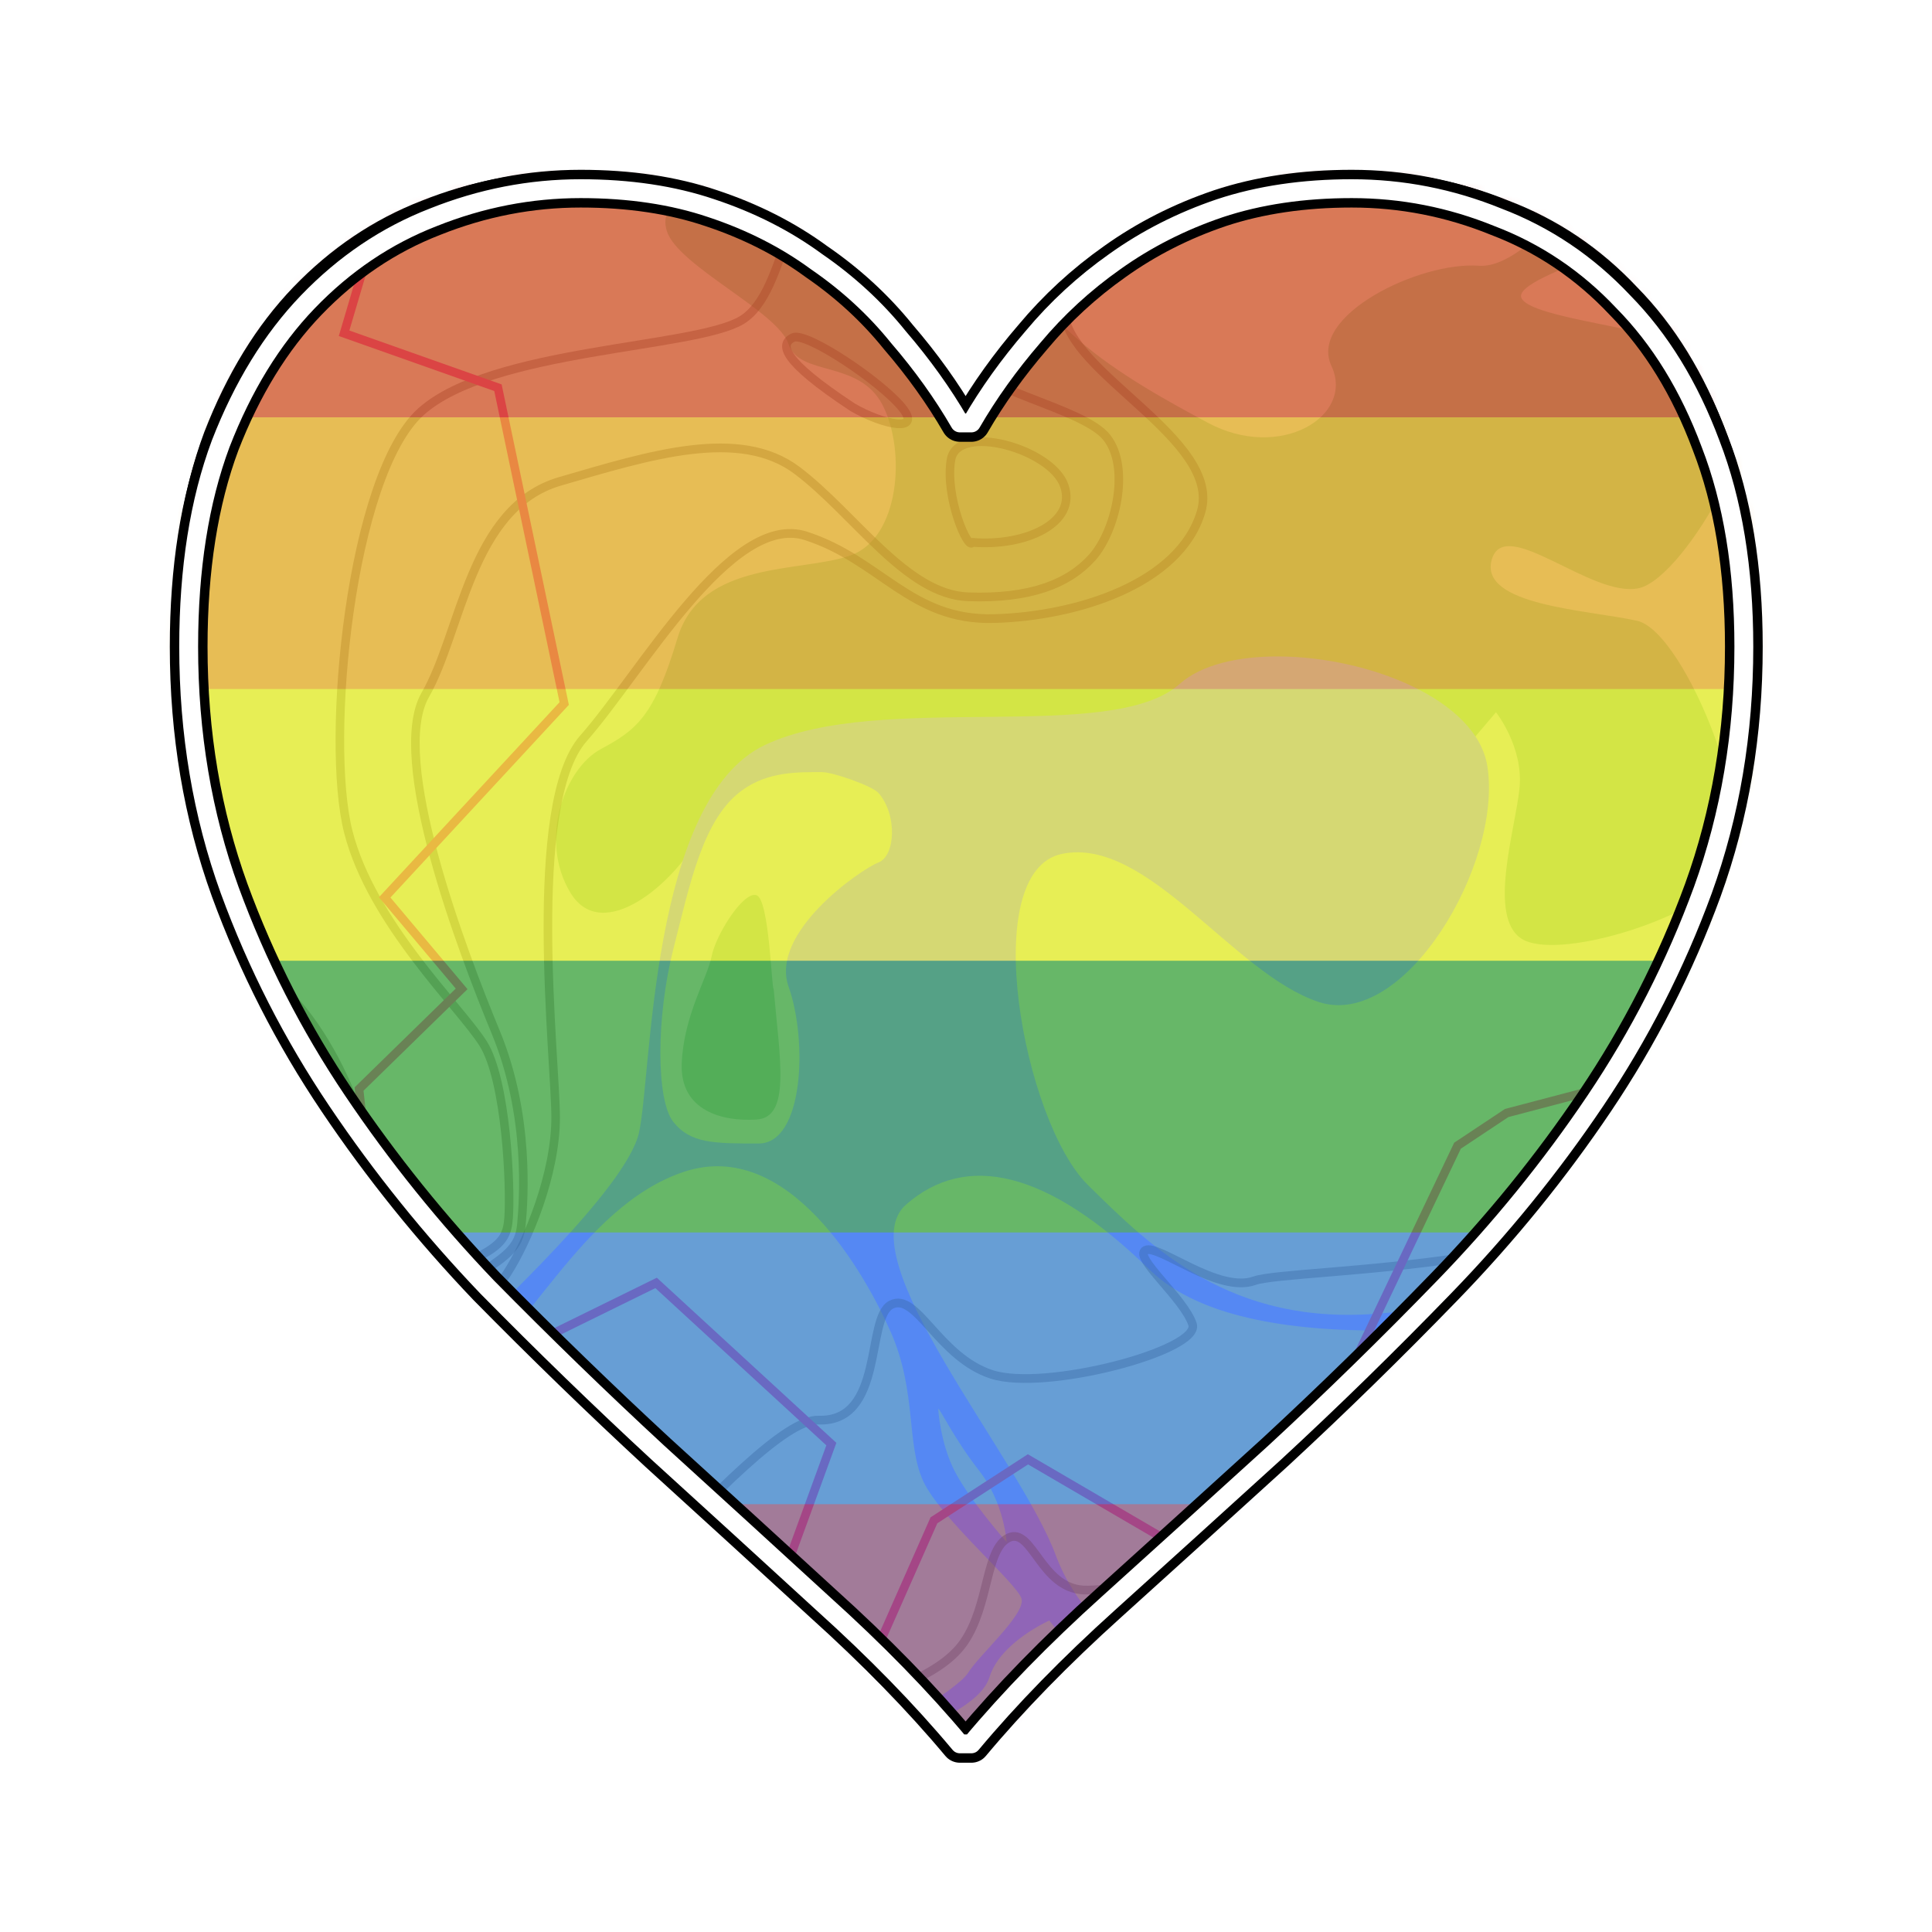 <?xml version="1.0" encoding="UTF-8" standalone="no"?>
<!-- Created with Inkscape (http://www.inkscape.org/) -->

<svg
   width="256"
   height="256"
   viewBox="0 0 256 256"
   version="1.1"
   id="svg1"
   inkscape:version="1.3.2 (091e20e, 2023-11-25, custom)"
   sodipodi:docname="osmheart_lgbtq_horizontal.svg"
   xmlns:inkscape="http://www.inkscape.org/namespaces/inkscape"
   xmlns:sodipodi="http://sodipodi.sourceforge.net/DTD/sodipodi-0.dtd"
   xmlns="http://www.w3.org/2000/svg"
   xmlns:svg="http://www.w3.org/2000/svg"
   xmlns:rdf="http://www.w3.org/1999/02/22-rdf-syntax-ns#"
   xmlns:cc="http://creativecommons.org/ns#">
  <sodipodi:namedview
     id="namedview1"
     pagecolor="#505050"
     bordercolor="#eeeeee"
     borderopacity="1"
     inkscape:showpageshadow="0"
     inkscape:pageopacity="0"
     inkscape:pagecheckerboard="true"
     inkscape:deskcolor="#505050"
     inkscape:document-units="px"
     showgrid="true"
     inkscape:zoom="2.2636719"
     inkscape:cx="203.43054"
     inkscape:cy="136.283"
     inkscape:current-layer="layer1">
    <inkscape:grid
       id="grid1"
       units="px"
       originx="0"
       originy="0"
       spacingx="4"
       spacingy="4"
       empcolor="#0099e5"
       empopacity="0.302"
       color="#0099e5"
       opacity="0.149"
       empspacing="32"
       dotted="false"
       gridanglex="30"
       gridanglez="30"
       visible="true"
       snapvisiblegridlinesonly="false" />
  </sodipodi:namedview>
  <defs
     id="defs1">
    <clipPath
       clipPathUnits="userSpaceOnUse"
       id="clipPath5466">
      <path
         style="fill:#ceeeab;fill-opacity:1;stroke:none"
         d="m 9,12.25 c 0,0 7.5,13 11.75,27.75 C 25,54.75 27,65.5 27,65.5 c 0,0 -5.5,12.75 -8.25,24.75 -2.75,12 -5.75,23 -5.75,23 0,0 5.75,16 9.25,30 3.5,14 3.75,24.25 3.75,24.25 0,0 -4,10.25 -7.5,24.25 -3.5,14 -5,30.75 -5,30.75 0,0 9.25,-2 28.5,1.25 19.25,3.25 32.25,6 32.25,6 0,0 12.75,-2.75 24,-6.25 11.25,-3.5 16.25,-6.5 16.25,-6.5 0,0 5.5,0.5 22.5,6.25 17,5.75 29.25,8.5 29.25,8.5 0,0 13,-2.75 26,-5.75 13,-3 26.5,-8 26.5,-8 0,0 -0.75,-5 4.25,-24.5 5,-19.5 8.75,-28 8.75,-28 0,0 -0.5,-4.5 -3.75,-19.75 C 224.75,130.5 218,116 218,116 c 0,0 1.75,-10.5 6.75,-23.75 C 229.75,79 235,65.5 235,65.5 c 0,0 -4.75,-15.25 -7.5,-29.75 C 224.75,21.25 219.25,10 219.25,10 c 0,0 -24.25,9 -31.75,10.5 -7.5,1.5 -21,5.25 -21,5.25 0,0 -9.75,-4.25 -22,-8.5 -12.25,-4.25 -29.75,-5.5 -29.75,-5.5 0,0 -3.25,3.5 -22,8 -18.75,4.5 -27.5,5.75 -27.5,5.75 0,0 -18.5,-9 -31.5,-11.5 -13,-2.5 -24,-2 -24.75,-1.75 z"
         id="path5468" />
    </clipPath>
    <clipPath
       clipPathUnits="userSpaceOnUse"
       id="clipPath5383">
      <path
         style="fill:#ceeeab;fill-opacity:1;stroke:none"
         d="m 9,12.25 c 0,0 7.5,13 11.75,27.75 C 25,54.75 27,65.5 27,65.5 c 0,0 -5.5,12.75 -8.25,24.75 -2.75,12 -5.75,23 -5.75,23 0,0 5.75,16 9.25,30 3.5,14 3.75,24.25 3.75,24.25 0,0 -4,10.25 -7.5,24.25 -3.5,14 -5,30.75 -5,30.75 0,0 9.25,-2 28.5,1.25 19.25,3.25 32.25,6 32.25,6 0,0 12.75,-2.75 24,-6.25 11.25,-3.5 16.25,-6.5 16.25,-6.5 0,0 5.5,0.5 22.5,6.25 17,5.75 29.25,8.5 29.25,8.5 0,0 13,-2.75 26,-5.75 13,-3 26.5,-8 26.5,-8 0,0 -0.75,-5 4.25,-24.5 5,-19.5 8.75,-28 8.75,-28 0,0 -0.5,-4.5 -3.75,-19.75 C 224.75,130.5 218,116 218,116 c 0,0 1.75,-10.5 6.75,-23.75 C 229.75,79 235,65.5 235,65.5 c 0,0 -4.75,-15.25 -7.5,-29.75 C 224.75,21.25 219.25,10 219.25,10 c 0,0 -24.25,9 -31.75,10.5 -7.5,1.5 -21,5.25 -21,5.25 0,0 -9.75,-4.25 -22,-8.5 -12.25,-4.25 -29.75,-5.5 -29.75,-5.5 0,0 -3.25,3.5 -22,8 -18.75,4.5 -27.5,5.75 -27.5,5.75 0,0 -18.5,-9 -31.5,-11.5 -13,-2.5 -24,-2 -24.75,-1.75 z"
         id="path5385" />
    </clipPath>
    <clipPath
       clipPathUnits="userSpaceOnUse"
       id="clipPath5426">
      <path
         style="fill:#ceeeab;fill-opacity:1;stroke:none"
         d="m 9,12.25 c 0,0 7.5,13 11.75,27.75 C 25,54.75 27,65.5 27,65.5 c 0,0 -5.5,12.75 -8.25,24.75 -2.75,12 -5.75,23 -5.75,23 0,0 5.75,16 9.25,30 3.5,14 3.75,24.25 3.75,24.25 0,0 -4,10.25 -7.5,24.25 -3.5,14 -5,30.75 -5,30.75 0,0 9.25,-2 28.5,1.25 19.25,3.25 32.25,6 32.25,6 0,0 12.75,-2.75 24,-6.25 11.25,-3.5 16.25,-6.5 16.25,-6.5 0,0 5.5,0.5 22.5,6.25 17,5.75 29.25,8.5 29.25,8.5 0,0 13,-2.75 26,-5.75 13,-3 26.5,-8 26.5,-8 0,0 -0.75,-5 4.25,-24.5 5,-19.5 8.75,-28 8.75,-28 0,0 -0.5,-4.5 -3.75,-19.75 C 224.75,130.5 218,116 218,116 c 0,0 1.75,-10.5 6.75,-23.75 C 229.75,79 235,65.5 235,65.5 c 0,0 -4.75,-15.25 -7.5,-29.75 C 224.75,21.25 219.25,10 219.25,10 c 0,0 -24.25,9 -31.75,10.5 -7.5,1.5 -21,5.25 -21,5.25 0,0 -9.75,-4.25 -22,-8.5 -12.25,-4.25 -29.75,-5.5 -29.75,-5.5 0,0 -3.25,3.5 -22,8 -18.75,4.5 -27.5,5.75 -27.5,5.75 0,0 -18.5,-9 -31.5,-11.5 -13,-2.5 -24,-2 -24.75,-1.75 z"
         id="path5428" />
    </clipPath>
    <clipPath
       clipPathUnits="userSpaceOnUse"
       id="clipPath8">
      <path
         d="m 173.125,37 q 8.845,0 17.091,3.351 8.395,3.198 14.692,9.9 6.446,6.549 10.194,16.601 3.898,10.052 3.898,23.759 0,15.23 -4.797,28.48 -4.797,13.098 -12.593,24.673 -7.796,11.575 -17.69,21.779 -9.745,10.052 -19.789,19.342 -10.045,9.138 -19.489,17.667 -9.295,8.377 -16.041,16.449 h -1.349 q -6.746,-8.072 -16.041,-16.449 -9.295,-8.529 -19.339,-17.667 -10.044,-9.29 -19.939,-19.342 -9.745,-10.204 -17.54,-21.779 -7.796,-11.575 -12.593,-24.673 -4.797,-13.25 -4.797,-28.48 0,-13.707 3.748,-23.759 Q 44.646,56.799 50.942,50.25 57.389,43.549 65.634,40.351 74.03,37 82.875,37 q 8.545,0 15.292,2.284 6.896,2.285 12.293,6.244 5.547,3.808 9.595,8.833 4.198,4.874 7.196,10.052 h 1.349 q 2.998,-5.178 7.196,-10.052 4.198,-5.026 9.595,-8.833 5.547,-3.96 12.293,-6.244 Q 164.58,37 173.125,37 Z"
         id="path8"
         style="font-size:173.333px;font-family:'Nirmala UI';-inkscape-font-specification:'Nirmala UI';fill-rule:evenodd;stroke-width:1.648;stroke-linejoin:round"
         aria-label="♥" />
    </clipPath>
    <filter
       inkscape:collect="always"
       style="color-interpolation-filters:sRGB"
       id="filter8"
       x="-0.108"
       y="-0.108"
       width="1.216"
       height="1.216">
      <feGaussianBlur
         inkscape:collect="always"
         stdDeviation="9.36"
         id="feGaussianBlur8" />
    </filter>
    <filter
       inkscape:collect="always"
       style="color-interpolation-filters:sRGB"
       id="filter1"
       x="-0.087"
       y="-0.087"
       width="1.174"
       height="1.174">
      <feGaussianBlur
         inkscape:collect="always"
         stdDeviation="6.44"
         id="feGaussianBlur1" />
    </filter>
    <mask
       maskUnits="userSpaceOnUse"
       id="mask1">
      <path
         d="m 94.745,2.768 q 5.944,2e-7 11.484,2.251 5.641,2.149 9.872,6.652 4.332,4.401 6.85,11.155 2.619,6.754 2.619,15.965 0,10.234 -3.224,19.138 -3.224,8.801 -8.462,16.579 -5.238,7.778 -11.887,14.635 -6.548,6.754 -13.297,12.997 -6.749,6.14 -13.096,11.871 -6.246,5.629 -10.779,11.053 H 63.919 Q 59.386,119.641 53.14,114.012 46.894,108.281 40.145,102.141 33.395,95.898 26.746,89.143 20.198,82.287 14.96,74.509 9.722,66.731 6.498,57.93 3.274,49.026 3.274,38.792 q 3e-7,-9.211 2.518,-15.965 2.619,-6.754 6.85,-11.155 4.332,-4.503 9.872,-6.652 5.641,-2.251 11.585,-2.251 5.742,2e-7 10.275,1.535 4.634,1.535 8.261,4.196 3.727,2.558 6.447,5.936 2.821,3.275 4.835,6.754 h 0.907 q 2.015,-3.48 4.835,-6.754 2.821,-3.377 6.447,-5.936 Q 79.836,5.839 84.369,4.304 89.003,2.768 94.745,2.768 Z"
         id="path1"
         style="font-size:173.333px;font-family:'Nirmala UI';-inkscape-font-specification:'Nirmala UI';fill:#ffffff;fill-opacity:1;fill-rule:evenodd;stroke-width:1.107;stroke-linejoin:round"
         aria-label="♥" />
    </mask>
  </defs>
  <g
     inkscape:label="Layer 1"
     inkscape:groupmode="layer"
     id="layer1">
    <path
       d="m 179.572,24 q 10.109,0 19.532,3.829 9.595,3.655 16.791,11.314 7.367,7.485 11.651,18.972 Q 232,69.603 232,85.269 q 0,17.406 -5.483,32.549 -5.483,14.969 -14.392,28.198 -8.909,13.228 -20.217,24.89 -11.137,11.488 -22.616,22.105 -11.479,10.444 -22.273,20.191 Q 136.395,222.775 128.685,232 h -1.542 Q 119.433,222.775 108.811,213.202 98.188,203.454 86.708,193.011 75.229,182.393 63.921,170.905 52.784,159.244 43.875,146.015 34.965,132.787 29.483,117.818 24,102.674 24,85.269 24,69.603 28.283,58.115 32.738,46.628 39.934,39.143 47.301,31.485 56.725,27.829 66.32,24 76.428,24 q 9.766,0 17.476,2.611 7.881,2.611 14.049,7.136 6.339,4.351 10.965,10.095 4.797,5.57 8.224,11.488 h 1.542 q 3.427,-5.918 8.224,-11.488 4.797,-5.744 10.965,-10.095 6.339,-4.526 14.049,-7.136 Q 169.806,24 179.572,24 Z"
       id="text8-4-6"
       style="font-size:173.333px;font-family:'Nirmala UI';-inkscape-font-specification:'Nirmala UI';display:inline;mix-blend-mode:normal;fill:#000000;fill-opacity:1;fill-rule:evenodd;stroke-width:1.883;stroke-linejoin:round;filter:url(#filter8)"
       aria-label="♥"
       inkscape:label="Base Heart Shadow"
       transform="matrix(1.012,0,0,1.012,-1.555,-1.555)"
       sodipodi:insensitive="true" />
    <g
       id="Map"
       mask="none"
       clip-path="url(#clipPath8)"
       transform="matrix(1.143,0,0,1.143,-18.286,-18.286)"
       inkscape:label="Base Heart Map"
       style="display:inline;stroke-width:1;stroke-dasharray:none"
       sodipodi:insensitive="true">
      <g
         id="layer4"
         inkscape:label="map_details"
         style="display:inline;stroke-width:1;stroke-dasharray:none"
         transform="matrix(0.991,0,0,1.01,7.08,16)"
         mask="none">
        <path
           style="fill:#ceeeab;fill-opacity:1;stroke:none;stroke-width:1;stroke-dasharray:none"
           d="m 9,2.25 c 0,0 7.5,13 11.75,27.75 C 25,44.75 27,55.5 27,55.5 c 0,0 -5.5,12.75 -8.25,24.75 -2.75,12 -5.75,23 -5.75,23 0,0 5.75,16 9.25,30 3.5,14 3.75,24.25 3.75,24.25 0,0 -4,10.25 -7.5,24.25 -3.5,14 -5,30.75 -5,30.75 0,0 9.25,-2 28.5,1.25 19.25,3.25 32.25,6 32.25,6 0,0 12.75,-2.75 24,-6.25 11.25,-3.5 16.25,-6.5 16.25,-6.5 0,0 5.5,0.5 22.5,6.25 17,5.75 29.25,8.5 29.25,8.5 0,0 13,-2.75 26,-5.75 13,-3 26.5,-8 26.5,-8 0,0 -0.75,-5 4.25,-24.5 5,-19.5 8.75,-28 8.75,-28 0,0 -0.5,-4.5 -3.75,-19.75 C 224.75,120.5 218,106 218,106 c 0,0 1.75,-10.5 6.75,-23.75 C 229.75,69 235,55.5 235,55.5 c 0,0 -4.75,-15.25 -7.5,-29.75 C 224.75,11.25 219.25,0 219.25,0 c 0,0 -24.25,9 -31.75,10.5 -7.5,1.5 -21,5.25 -21,5.25 0,0 -9.75,-4.25 -22,-8.5 -12.25,-4.25 -29.75,-5.5 -29.75,-5.5 0,0 -3.25,3.5 -22,8 -18.75,4.5 -27.5,5.75 -27.5,5.75 0,0 -18.5,-9 -31.5,-11.5 C 20.75,1.5 9.75,2 9,2.25 Z"
           id="path3834-9" />
        <g
           id="g5438"
           clip-path="url(#clipPath5466)"
           transform="translate(0,-10)"
           style="stroke-width:1;stroke-dasharray:none">
          <path
             style="fill:#a6dd8b;fill-opacity:1;stroke:none;stroke-width:1;stroke-dasharray:none"
             d="m 110.75,5.5 -4.25,7 c -0.75,9 -2.25,13.75 -8.5,16.5 -6.25,2.75 -12.25,3.5 -11,7.5 1.25,4 13,9.25 14.25,13 1.25,3.75 8.25,1.75 11,7 2.75,5.25 2,15.25 -3.75,17.25 -5.75,2 -17.5,0.5 -20.25,9.5 -2.75,9 -4.75,10.5 -9,12.75 -4.25,2.25 -7.25,10.5 -3.5,16.5 3.75,6 12.25,-1.25 15,-6.5 C 93.5,100.75 98,97.25 98,97.25 h 23.75 l 59,-1.75 3.25,-3.75 c 0,0 3.25,4 2.75,8.75 -0.5,4.75 -3.75,14.75 0.25,17.25 4,2.5 19.5,-2 24,-7 4.5,-5 -4.75,-28.25 -10.5,-29.5 -5.75,-1.25 -18.5,-1.75 -17,-7 1.5,-5.25 11.75,4.5 17.25,3.25 5.5,-1.25 16.75,-21 12,-25.25 C 208,48 188.5,47 187,44.25 c -1.5,-2.75 21,-8 22.25,-11 1.25,-3 -2.5,-7.25 -6.25,-8.5 C 199.25,23.5 189,41 182,40.5 175,40 162,46.25 164.75,52 c 2.75,5.75 -6,11 -14.5,6.5 -8.5,-4.5 -24.75,-13 -21.75,-24 3,-11 21.5,-18.75 21.5,-18.75 z M 97.188,112.719 c -1.595,0.146 -4.469,4.688 -4.938,7.031 -0.5,2.5 -3.25,6.75 -3.5,12.25 -0.25,5.5 4.75,6.75 8.75,6.5 4,-0.25 2.75,-6.75 2,-15 -0.25,0 -0.5,-10.25 -2,-10.75 -0.094,-0.031 -0.206,-0.041 -0.312,-0.031 z m 92.719,51.656 c -6.335,0.295 -6.625,7.469 -7.406,8.875 -1.25,2.25 2.25,13.75 2,18 -0.25,4.25 -4.75,5.25 -9.5,9.75 -4.75,4.5 0.5,16 11.25,31 l 44.75,1.25 -1,-35 c 0,0 4.75,-4.25 -20.75,-24.25 -9.562,-7.5 -15.542,-9.802 -19.344,-9.625 z M 39.938,180.906 C 35.908,180.804 31.656,186.625 30.25,188.5 c -1.5,2 -6.25,5 -17,9.5 l -14.5,34.25 53,4.25 c 0,0 1.75,-11 -4.25,-15.75 C 41.5,216 30.25,215 29.25,207.5 28.25,200 38.5,197.5 43,193.25 47.5,189 45,182 40.75,181 c -0.266,-0.062 -0.544,-0.087 -0.812,-0.094 z"
             id="path5436" />
        </g>
        <path
           style="fill:#aac3e7;fill-opacity:1;stroke:none;stroke-width:1;stroke-dasharray:none"
           d="M 158.531,75.344 C 153.771,75.329 149.5,76.312 147,78.5 c -8,7 -35,0.75 -48.5,7 -13.5,6.25 -13.25,38 -14.75,44.5 -1.5,6.5 -17.5,20.75 -20,23.5 -2.5,2.75 -13.25,7.25 -19.5,8.5 -6.25,1.25 -12.75,7.25 -15.5,11 -2.021,2.756 -7.406,6.45 -10.125,8.219 -0.046,0.181 -0.079,0.349 -0.125,0.531 -0.134,0.535 -0.247,1.083 -0.375,1.625 4.98,-1.605 11.18,-8.18 16.625,-13.625 6.25,-6.25 20,-7.75 27.75,-11.5 7.75,-3.75 14.25,-19.75 26.5,-23.75 12.25,-4 21.25,11.75 24.25,18.5 3,6.75 1.75,12.75 3.75,17 2,4.25 11,11.75 11.5,13.5 0.5,1.75 -5,6.5 -6.25,8.5 -1.25,2 -10.5,7 -11.75,8.75 -0.966,1.352 -1.923,6.773 -2.312,9.219 0.413,-0.169 0.754,-0.311 1.125,-0.469 0.484,-2.529 1.515,-7.078 2.938,-8.5 2,-2 11.25,-4.5 12.5,-8.5 1.25,-4 7,-6.5 7,-6.5 0,0 2.75,4 16,14 8.833,6.667 12.758,15.534 14.406,20.719 0.674,0.171 1.533,0.409 2.031,0.531 -1.221,-4.319 -4.836,-16.239 -8.938,-20.75 -5,-5.5 -18.5,-10.75 -22.75,-22 -4.25,-11.25 -24.5,-34.25 -17.5,-40.25 7,-6 16.5,-4 28.5,7.5 12,11.5 46.25,5.75 57.75,3.75 9.955,-1.731 20.834,14.883 23.906,26.031 0.589,-2.096 1.127,-4.002 1.656,-5.75 -1.738,-1.926 -3.697,-4.62 -5.312,-8.281 -3.75,-8.5 -12,-13.25 -12,-13.25 0,0 8.75,-5 14.75,-7.75 1.617,-0.741 3.006,-1.677 4.188,-2.656 -0.162,-0.774 -0.259,-1.256 -0.438,-2.094 -0.031,-0.146 -0.062,-0.292 -0.094,-0.438 -4.766,5.562 -19.232,9.615 -21.656,10.938 -2.75,1.5 -18.25,3 -35.75,4.5 -17.5,1.5 -26.75,-7.5 -34.25,-14.75 -7.5,-7.25 -13,-36 -3,-38 10,-2 20,13.75 30,17 10,3.25 21.5,-15.75 19.75,-27 C 181.797,80.266 169.003,75.375 158.531,75.344 Z M 105.188,88.625 c 1.275,0.002 5.859,1.594 6.562,2.375 2.25,2.5 2,7.25 0,8 -2,0.75 -12.75,8 -10.5,14.25 2.25,6.25 1.75,18 -3.5,18 -5.25,0 -8,0 -10,-2.5 -2,-2.5 -2,-12 0,-19.75 2,-7.75 3.5,-15 8,-18.25 3.094,-2.234 6.632,-2.128 9.438,-2.125 z m 13.594,73.094 c 0.203,0.014 1.906,3.516 4.719,7.031 3,3.75 3.25,8.25 3.25,8.25 0,0 -4.25,-4.75 -6,-8 -1.75,-3.25 -2,-7.25 -2,-7.25 0,-0.031 0.018,-0.032 0.031,-0.031 z"
           id="path5280" />
        <path
           style="opacity:0.387;fill:none;stroke:#6d7f42;stroke-width:1;stroke-linecap:round;stroke-linejoin:round;stroke-miterlimit:4;stroke-dasharray:none;stroke-opacity:1"
           d="M 122.75,62.25 C 129,62.75 135,60 133.5,55.75 132,51.5 121,48.5 120.25,52.75 c -0.75,4.25 2,10.5 2.5,9.5 z"
           id="path5319" />
        <path
           style="opacity:0.387;fill:none;stroke:#6d7f42;stroke-width:1;stroke-linecap:round;stroke-linejoin:round;stroke-miterlimit:4;stroke-dasharray:none;stroke-opacity:1"
           d="m 108.75,46.75 c -8.5,-5.5 -8.5,-7.25 -7,-8 1.5,-0.75 10.25,5 12.75,8 2.5,3 -2.25,2 -5.75,0 z"
           id="path5321" />
        <g
           id="g5373"
           clip-path="url(#clipPath5383)"
           transform="translate(0,-10)"
           style="stroke-width:1;stroke-dasharray:none">
          <path
             id="path5323"
             d="M 15.75,151.25 C 48.75,148.75 54,147.75 52,141 50,134.25 43.25,117.5 29,118.5 14.75,119.5 6.25,111.75 6.25,111.75"
             style="opacity:0.387;fill:none;stroke:#6d7f42;stroke-width:1;stroke-linecap:round;stroke-linejoin:round;stroke-miterlimit:4;stroke-dasharray:none;stroke-opacity:1" />
          <path
             id="path5311"
             d="m 17.5,177.25 c 18.25,-10 28.75,-8.5 35,-11.5 6.25,-3 13.25,-5.75 15.75,-9.5 2.5,-3.75 5.75,-11.5 5.75,-18 0,-6.5 -3.5,-36 3.25,-43.5 6.75,-7.5 17.25,-26 26,-23.25 8.75,2.75 12.25,9.75 22,9.5 9.75,-0.25 21.75,-4 24.25,-12.25 2.5,-8.25 -15.75,-16 -16,-23 -0.25,-7 5.5,-14.25 20.25,-17 14.75,-2.75 23.5,-11.5 23.5,-11.5"
             style="opacity:0.387;fill:none;stroke:#6d7f42;stroke-width:1;stroke-dasharray:none;stroke-opacity:1" />
          <path
             id="path5313"
             d="m 14.5,161 c 15.25,-1.5 22.25,3.5 31.5,1.75 9.25,-1.75 13.25,-3 17.75,-5.75 4.5,-2.75 6,-3.75 6.25,-6.5 0.25,-2.75 1,-12.5 -3,-22 C 63,119 54.5,97 58.75,89.75 63,82.5 64,68.25 74.5,65.25 85,62.25 95.5,59 102.25,64 c 6.75,5 12.75,14.25 20,14.5 7.25,0.25 11.75,-1.5 14.5,-4.5 2.75,-3 4.5,-10.25 1.75,-13.75 -2.75,-3.5 -15.5,-5.5 -17.25,-9.5 -1.75,-4 -10.75,-17 -0.25,-26.75 10.5,-9.75 36.25,-8.25 36.25,-8.25"
             style="opacity:0.387;fill:none;stroke:#6d7f42;stroke-width:1;stroke-linecap:round;stroke-linejoin:round;stroke-miterlimit:4;stroke-dasharray:none;stroke-opacity:1" />
          <path
             id="path5315"
             d="m 21.25,159 c 13.75,1 21.5,4.25 33.5,-0.5 12,-4.75 13.5,-5.25 13.75,-8.75 0.25,-3.5 -0.25,-15.75 -3,-20 C 62.75,125.5 52.5,116 49.75,105.5 47,95 50,64.5 58.25,57.25 66.5,50 90.25,50 95.75,46.75 c 5.5,-3.25 5.25,-16.75 13,-24.5 7.75,-7.75 27,-12.25 27,-12.25"
             style="opacity:0.387;fill:none;stroke:#6d7f42;stroke-width:1;stroke-linecap:round;stroke-linejoin:round;stroke-miterlimit:4;stroke-dasharray:none;stroke-opacity:1" />
          <path
             id="path5317"
             d="m 190,18.5 c 11.75,5 39,9.75 47.25,40.25"
             style="opacity:0.387;fill:none;stroke:#6d7f42;stroke-width:1;stroke-linecap:round;stroke-linejoin:round;stroke-miterlimit:4;stroke-dasharray:none;stroke-opacity:1" />
          <path
             id="path5325"
             d="m 9.75,214 c 19,-12.5 36,-1.25 49,-4 13,-2.75 38.25,-37.25 46,-37 7.75,0.25 5.5,-11.75 8.5,-13.25 3,-1.5 5.5,6 11.75,8 6.25,2 24.5,-2.75 23.5,-5.75 -1,-3 -7,-7.75 -5.5,-8.5 1.5,-0.75 8.5,5 12.75,3.5 4.25,-1.5 43.75,-1 48.5,-13.5 C 209,131 225.75,130 225.75,130"
             style="opacity:0.387;fill:none;stroke:#6d7f42;stroke-width:1;stroke-linecap:round;stroke-linejoin:round;stroke-miterlimit:4;stroke-dasharray:none;stroke-opacity:1" />
          <path
             sodipodi:nodetypes="csssssssc"
             id="path5327"
             d="m 77.5,233.5 c 13.5,-11.5 23.25,-25 28.5,-27 5.25,-2 12.75,-3.75 15.75,-8 3,-4.25 2.5,-10.75 5.25,-12 2.75,-1.25 3.75,5.75 8.75,6 5,0.25 36.75,-5 42.75,-11.75 6,-6.75 32.25,-12.5 32.5,-14.5 0.25,-2 -1,-4.75 0.25,-5.5 1.25,-0.75 24.75,-6 24.75,-6"
             style="opacity:0.387;fill:none;stroke:#6d7f42;stroke-width:1;stroke-linecap:round;stroke-linejoin:round;stroke-miterlimit:4;stroke-dasharray:none;stroke-opacity:1" />
          <path
             id="path5329"
             d="m 168.75,236 c 9,-13.75 20.5,-41 29.5,-42 9,-1 10.25,-2.5 12.5,-4.25 2.25,-1.75 17,2.25 17,2.25"
             style="opacity:0.387;fill:none;stroke:#6d7f42;stroke-width:1;stroke-linecap:round;stroke-linejoin:round;stroke-miterlimit:4;stroke-dasharray:none;stroke-opacity:1" />
        </g>
        <g
           id="g5400"
           clip-path="url(#clipPath5426)"
           transform="translate(0,-10)"
           style="stroke-width:1;stroke-dasharray:none">
          <path
             id="path5387"
             d="m 57.75,20 -8.5,28.25 18,6.25 L 75,90.75 54,113 l 9,10.5 -12,11.5 0.5,4.5 20.25,24.5 14,-6.75 20.5,18.5 -10.5,28.25 10.25,8.5 -2.75,13"
             style="fill:none;stroke:#d38484;stroke-width:1;stroke-linecap:round;stroke-linejoin:miter;stroke-miterlimit:4;stroke-dasharray:none;stroke-opacity:1" />
          <path
             id="path5389"
             d="m 105.75,212.25 12.5,-27.75 11,-7 27.5,15.75 20.5,-3.75 -0.25,-15.75 -10.25,-6 12.75,-26.25 5.75,-3.75 38.75,-10"
             style="fill:none;stroke:#d38484;stroke-width:1;stroke-linecap:round;stroke-linejoin:miter;stroke-miterlimit:4;stroke-dasharray:none;stroke-opacity:1" />
        </g>
      </g>
    </g>
    <g
       style="clip-rule:evenodd;fill-rule:evenodd;image-rendering:optimizeQuality;shape-rendering:geometricPrecision;text-rendering:geometricPrecision;opacity:0.5"
       id="g3-6"
       transform="matrix(1.701,-5.3439566e-8,4.7262891e-8,1.701,18.517,19.291)"
       mask="url(#mask1)"
       inkscape:label="Flag">
      <path
         fill="#e40303"
         d="M 0,0 H 127 V 26.194 H 0 Z"
         id="path1-6" />
      <path
         fill="#ff8c00"
         d="M 0,21.167 H 127 V 47.361 H 0 Z"
         id="path2-4-6" />
      <path
         fill="#ffed00"
         d="M 0,42.333 H 127 V 68.527 H 0 Z"
         id="path3-2" />
      <path
         fill="#008026"
         d="M 0,63.5 H 127 V 89.694 H 0 Z"
         id="path4-0" />
      <path
         fill="#004dff"
         d="m 0,84.667 h 127 v 26.194 H 0 Z"
         id="path5-7" />
      <path
         fill="#750787"
         d="M 0,105.833 H 127 V 127 H 0 Z"
         id="path6-0" />
    </g>
    <path
       d="m 179.126,25 q 10.015,0 19.351,3.794 9.506,3.621 16.635,11.209 7.299,7.415 11.543,18.796 4.413,11.381 4.413,26.901 0,17.244 -5.432,32.247 -5.432,14.83 -14.258,27.936 -8.827,13.106 -20.03,24.659 -11.033,11.381 -22.406,21.9 -11.373,10.346 -22.067,20.003 -10.524,9.484 -18.162,18.624 h -1.528 Q 119.546,221.928 109.022,212.444 98.498,202.787 87.126,192.44 75.753,181.921 64.55,170.54 53.516,158.987 44.69,145.881 35.863,132.776 30.431,117.946 25,102.943 25,85.699 q 0,-15.52 4.244,-26.901 4.413,-11.381 11.542,-18.796 7.299,-7.587 16.635,-11.209 9.506,-3.794 19.52,-3.794 9.675,0 17.314,2.587 7.808,2.587 13.919,7.07 6.28,4.311 10.864,10.002 4.753,5.518 8.148,11.381 h 1.528 q 3.395,-5.863 8.148,-11.381 4.753,-5.691 10.864,-10.002 6.28,-4.483 13.919,-7.07 7.808,-2.587 17.483,-2.587 z"
       id="text8-4-6-0-1"
       style="font-size:173.333px;font-family:'Nirmala UI';-inkscape-font-specification:'Nirmala UI';display:inline;opacity:1;mix-blend-mode:normal;fill:#000000;fill-opacity:0;fill-rule:evenodd;stroke:#000000;stroke-width:5;stroke-linecap:round;stroke-linejoin:round;stroke-dasharray:none;stroke-opacity:1;paint-order:normal;filter:url(#filter1)"
       aria-label="♥"
       inkscape:label="Heart Outline Shadow"
       sodipodi:insensitive="true" />
    <path
       d="m 179.126,25 q 10.015,0 19.351,3.794 9.506,3.621 16.635,11.209 7.299,7.415 11.543,18.796 4.413,11.381 4.413,26.901 0,17.244 -5.432,32.247 -5.432,14.83 -14.258,27.936 -8.827,13.106 -20.03,24.659 -11.033,11.381 -22.406,21.9 -11.373,10.346 -22.067,20.003 -10.524,9.484 -18.162,18.624 h -1.528 Q 119.546,221.928 109.022,212.444 98.498,202.787 87.126,192.44 75.753,181.921 64.55,170.54 53.516,158.987 44.69,145.881 35.863,132.776 30.431,117.946 25,102.943 25,85.699 q 0,-15.52 4.244,-26.901 4.413,-11.381 11.542,-18.796 7.299,-7.587 16.635,-11.209 9.506,-3.794 19.52,-3.794 9.675,0 17.314,2.587 7.808,2.587 13.919,7.07 6.28,4.311 10.864,10.002 4.753,5.518 8.148,11.381 h 1.528 q 3.395,-5.863 8.148,-11.381 4.753,-5.691 10.864,-10.002 6.28,-4.483 13.919,-7.07 7.808,-2.587 17.483,-2.587 z"
       id="text8-4-6-0-1-2"
       style="font-size:173.333px;font-family:'Nirmala UI';-inkscape-font-specification:'Nirmala UI';display:inline;fill:#000000;fill-opacity:0;fill-rule:evenodd;stroke:#000000;stroke-width:3.5;stroke-linecap:round;stroke-linejoin:round;stroke-dasharray:none;stroke-opacity:1;paint-order:normal"
       aria-label="♥"
       inkscape:label="Heart Outline Highlight"
       sodipodi:insensitive="true" />
    <path
       d="m 179.126,25 q 10.015,0 19.351,3.794 9.506,3.621 16.635,11.209 7.299,7.415 11.543,18.796 4.413,11.381 4.413,26.901 0,17.244 -5.432,32.247 -5.432,14.83 -14.258,27.936 -8.827,13.106 -20.03,24.659 -11.033,11.381 -22.406,21.9 -11.373,10.346 -22.067,20.003 -10.524,9.484 -18.162,18.624 h -1.528 Q 119.546,221.928 109.022,212.444 98.498,202.787 87.126,192.44 75.753,181.921 64.55,170.54 53.516,158.987 44.69,145.881 35.863,132.776 30.431,117.946 25,102.943 25,85.699 q 0,-15.52 4.244,-26.901 4.413,-11.381 11.542,-18.796 7.299,-7.587 16.635,-11.209 9.506,-3.794 19.52,-3.794 9.675,0 17.314,2.587 7.808,2.587 13.919,7.07 6.28,4.311 10.864,10.002 4.753,5.518 8.148,11.381 h 1.528 q 3.395,-5.863 8.148,-11.381 4.753,-5.691 10.864,-10.002 6.28,-4.483 13.919,-7.07 7.808,-2.587 17.483,-2.587 z"
       id="text8-4-6-0-1-3"
       style="font-size:173.333px;font-family:'Nirmala UI';-inkscape-font-specification:'Nirmala UI';display:inline;fill:#000000;fill-opacity:0;fill-rule:evenodd;stroke:#ffffff;stroke-width:2.5;stroke-linecap:round;stroke-linejoin:round;stroke-dasharray:none;stroke-opacity:1;paint-order:normal"
       aria-label="♥"
       inkscape:label="Heart Outline"
       sodipodi:insensitive="true" />
  </g>
</svg>
